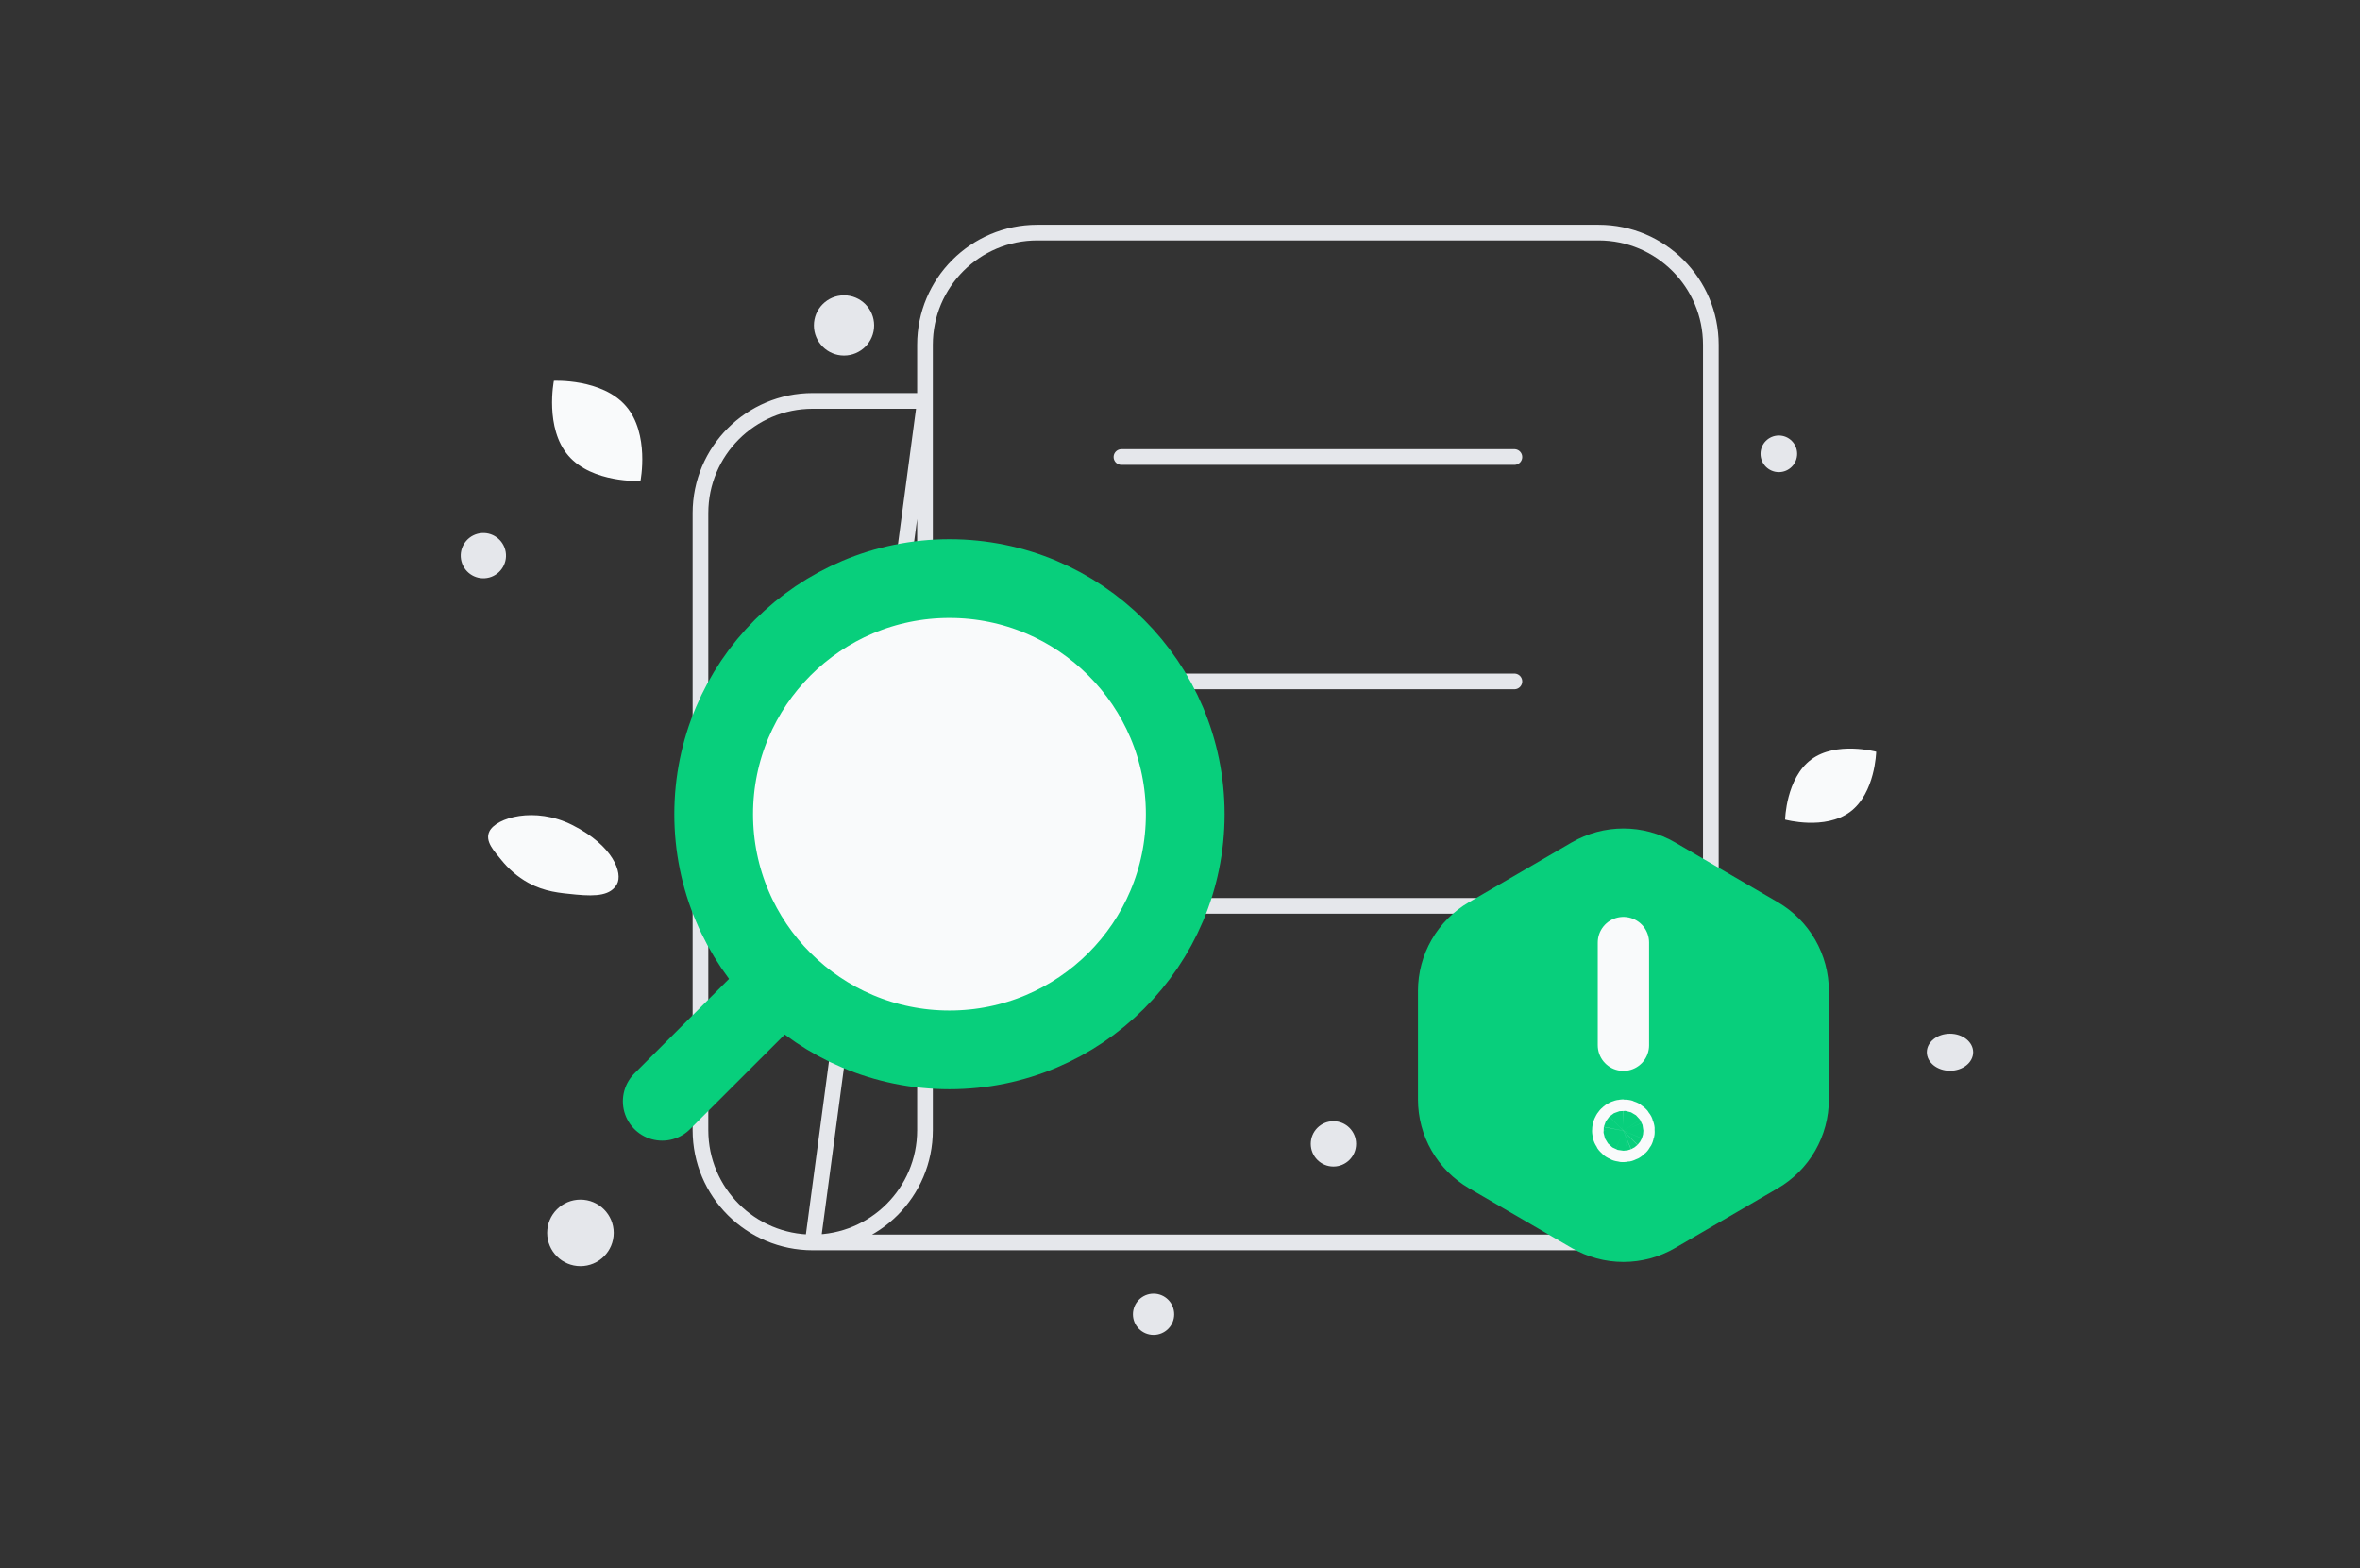 <svg width="602" height="400" viewBox="0 0 602 400" fill="none" xmlns="http://www.w3.org/2000/svg">
<rect x="0" y="0" width="602" height="400" fill="#333333" stroke="none"/>
<path d="M157.377 225.536C155.808 228.334 152.372 228.719 146.867 228.188C142.727 227.786 138.952 227.476 134.811 225.22C131.914 223.642 129.62 221.508 127.945 219.434C126.131 217.188 123.598 214.624 124.84 212.077C126.546 208.578 136.412 205.632 145.992 210.45C156.516 215.746 158.912 222.801 157.377 225.536Z" fill="#F9FAFB"/>
<path d="M471.945 207.078C465.53 211.859 455.351 209.069 455.351 209.069C455.351 209.069 455.577 198.528 461.996 193.751C468.411 188.969 478.586 191.755 478.586 191.755C478.586 191.755 478.36 202.297 471.945 207.078V207.078Z" fill="#F9FAFB"/>
<path d="M144.991 116.243C151.089 123.296 163.376 122.678 163.376 122.678C163.376 122.678 165.77 110.625 159.666 103.575C153.569 96.522 141.287 97.136 141.287 97.136C141.287 97.136 138.894 109.19 144.991 116.243Z" fill="#F9FAFB"/>
<path d="M294.255 340.517C291.349 340.517 288.993 338.163 288.993 335.259C288.993 332.354 291.349 330 294.255 330C297.161 330 299.517 332.354 299.517 335.259C299.517 338.163 297.161 340.517 294.255 340.517Z" fill="#E5E7EB"/>
<path d="M340.137 297.561C336.943 297.561 334.353 294.973 334.353 291.781C334.353 288.588 336.943 286 340.137 286C343.331 286 345.921 288.588 345.921 291.781C345.921 294.973 343.331 297.561 340.137 297.561Z" fill="#E5E7EB"/>
<path d="M453.754 120.427C451.176 120.427 449.085 118.338 449.085 115.76C449.085 113.183 451.176 111.094 453.754 111.094C456.333 111.094 458.424 113.183 458.424 115.76C458.424 118.338 456.333 120.427 453.754 120.427Z" fill="#E5E7EB"/>
<path d="M128.879 140.242C129.704 143.32 127.876 146.485 124.796 147.31C121.715 148.135 118.549 146.308 117.723 143.229C116.898 140.15 118.726 136.986 121.806 136.161C124.887 135.336 128.053 137.163 128.879 140.242Z" fill="#E5E7EB"/>
<path d="M215.296 90.689C211.053 90.689 207.614 87.251 207.614 83.011C207.614 78.771 211.053 75.333 215.296 75.333C219.539 75.333 222.979 78.771 222.979 83.011C222.979 87.251 219.539 90.689 215.296 90.689Z" fill="#E5E7EB"/>
<path d="M497.416 273.128C494.152 273.128 491.506 271.013 491.506 268.403C491.506 265.794 494.152 263.679 497.416 263.679C500.679 263.679 503.325 265.794 503.325 268.403C503.325 271.013 500.679 273.128 497.416 273.128Z" fill="#E5E7EB"/>
<path d="M156.551 314.483C156.551 319.169 152.75 322.967 148.062 322.967C143.375 322.967 139.574 319.169 139.574 314.483C139.574 309.798 143.375 306 148.062 306C152.75 306 156.551 309.798 156.551 314.483Z" fill="#E5E7EB"/>
<path d="M440.761 261.322H440.916C441.831 274.286 451.478 274.486 451.478 274.486C451.478 274.486 440.841 274.693 440.841 289.672C440.841 274.693 430.204 274.486 430.204 274.486C430.204 274.486 439.846 274.286 440.761 261.322V261.322Z" fill="#E5E7EB"/>
<path d="M286.067 231.059H386.297M207.315 316.919H407.774C423.59 316.919 436.412 304.105 436.412 288.298V87.954C436.412 72.147 423.59 59.333 407.774 59.333H264.589C248.773 59.333 235.952 72.147 235.952 87.954V288.298C235.952 304.105 223.131 316.919 207.315 316.919C191.498 316.919 178.678 304.105 178.678 288.298V130.885C178.678 115.078 191.498 102.264 207.315 102.264H235.952L207.315 316.919ZM286.067 116.575H386.297H286.067ZM286.067 173.816H386.297H286.067Z" stroke="#E5E7EB" stroke-width="4" stroke-linecap="round" stroke-linejoin="round"/>
<path fill-rule="evenodd" clip-rule="evenodd" d="M182.048 207.695C182.048 240.894 208.974 267.805 242.192 267.805C275.409 267.805 302.335 240.894 302.335 207.695C302.335 174.497 275.409 147.586 242.192 147.586C208.974 147.586 182.048 174.497 182.048 207.695Z" fill="#F9FAFB" stroke="#08CF7C" stroke-width="20.082" stroke-linecap="round" stroke-linejoin="round"/>
<path d="M168.925 280.92L194.623 255.236" stroke="#08CF7C" stroke-width="20.082" stroke-linecap="round" stroke-linejoin="round"/>
<path fill-rule="evenodd" clip-rule="evenodd" d="M361.702 280.472V252.76C361.703 248.179 362.905 243.678 365.19 239.707C367.474 235.736 370.761 232.433 374.722 230.128L400.925 214.886C404.927 212.56 409.475 211.334 414.105 211.334C418.735 211.334 423.283 212.56 427.285 214.886L453.487 230.128C457.45 232.432 460.738 235.734 463.024 239.706C465.309 243.677 466.512 248.178 466.513 252.76V280.472C466.512 285.053 465.31 289.554 463.025 293.525C460.741 297.496 457.454 300.799 453.493 303.104L427.29 318.346C423.288 320.673 418.741 321.898 414.111 321.898C409.48 321.898 404.933 320.673 400.931 318.346L374.728 303.104C370.765 300.801 367.477 297.498 365.191 293.527C362.906 289.555 361.703 285.054 361.702 280.472Z" fill="#08CF7C"/>
<path d="M414.107 266.616V240.428V266.616ZM414.101 286.984C413.91 286.983 413.721 287.021 413.544 287.094C413.368 287.167 413.208 287.275 413.073 287.41C412.938 287.545 412.832 287.706 412.759 287.882C412.687 288.059 412.65 288.248 412.651 288.439C412.651 288.727 412.737 289.009 412.897 289.248C413.058 289.488 413.285 289.674 413.552 289.784C413.818 289.894 414.111 289.923 414.394 289.866C414.677 289.809 414.936 289.67 415.14 289.466C415.343 289.262 415.481 289.002 415.537 288.719C415.592 288.436 415.562 288.143 415.451 287.878C415.34 287.612 415.152 287.385 414.912 287.226C414.671 287.067 414.389 286.982 414.101 286.984Z" stroke="#F9FAFB" stroke-width="13.094" stroke-linecap="round" stroke-linejoin="round"/>
</svg>

